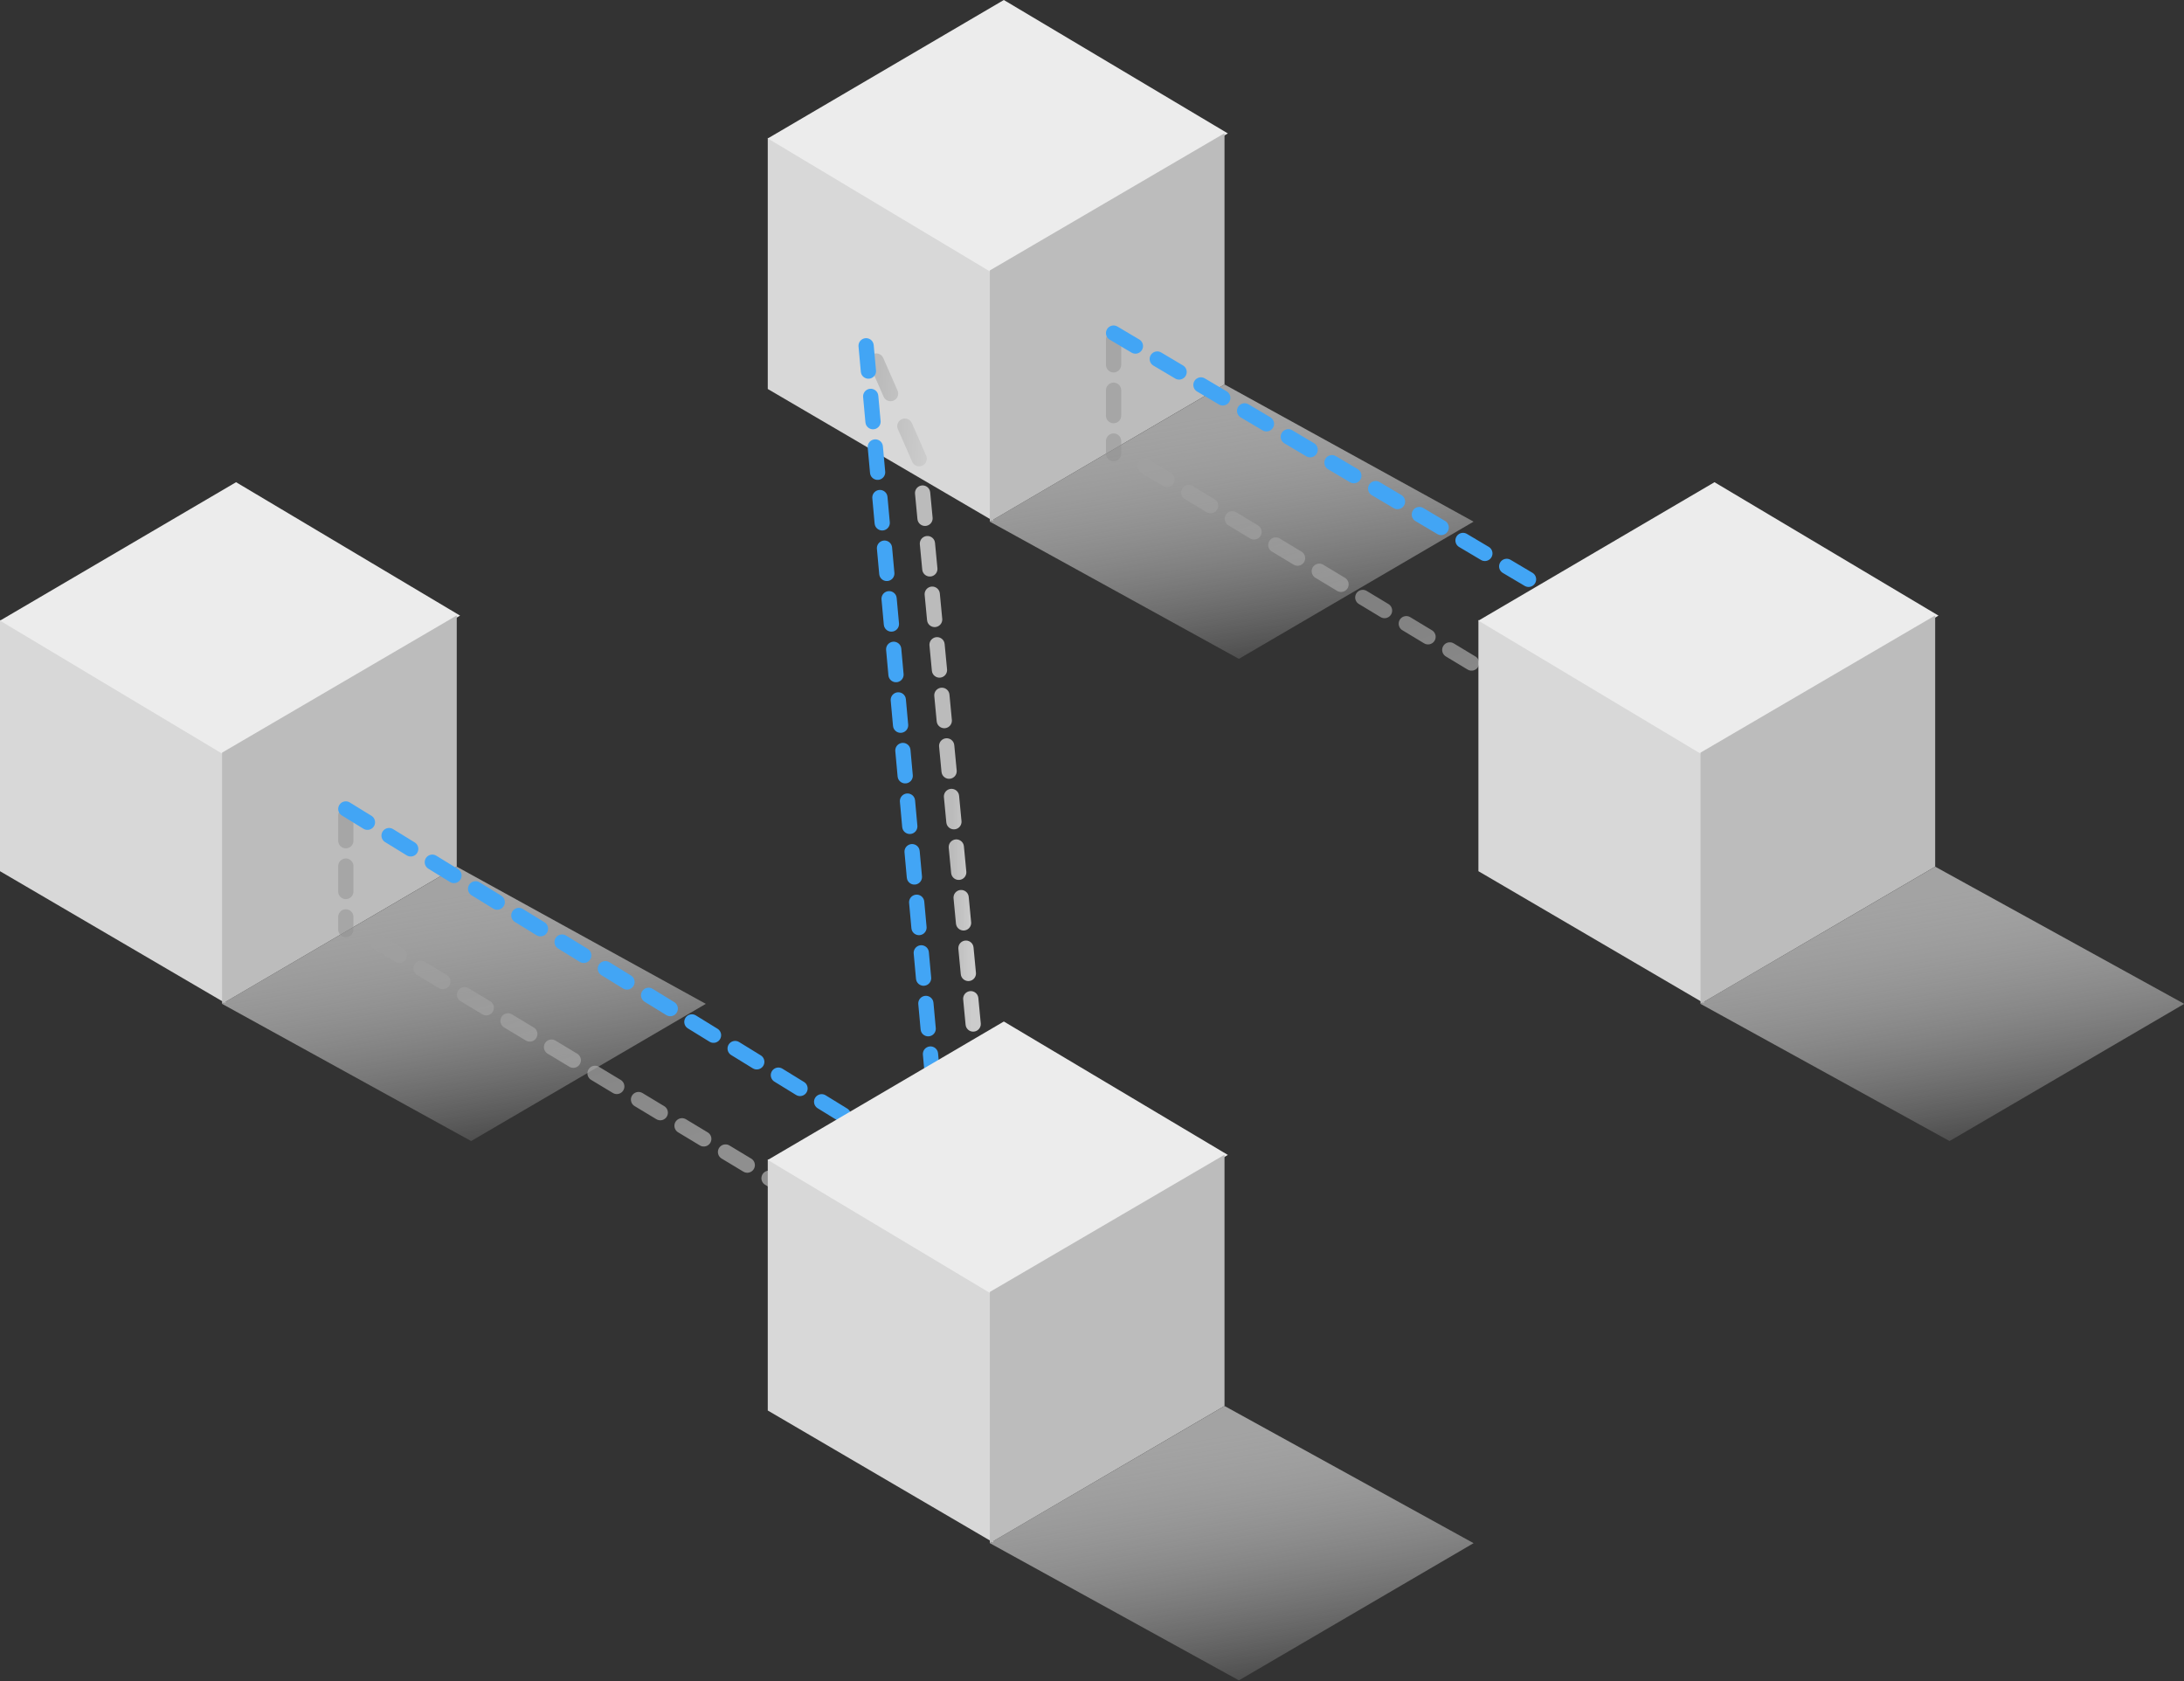 <?xml version="1.0" encoding="UTF-8"?>
<svg width="430px" height="331px" viewBox="0 0 430 331" version="1.1" xmlns="http://www.w3.org/2000/svg" xmlns:xlink="http://www.w3.org/1999/xlink">
    <rect x="0" y="0" width="430" height="331" fill="#333333" stroke="none"/>
    <!-- Generator: Sketch 42 (36781) - http://www.bohemiancoding.com/sketch -->
    <title>blockchain</title>
    <desc>Created with Sketch.</desc>
    <defs>
        <linearGradient x1="66.329%" y1="110.401%" x2="37.168%" y2="13.715%" id="linearGradient-1">
            <stop stop-color="#FFFFFF" stop-opacity="0" offset="0%"></stop>
            <stop stop-color="#A3A3A3" offset="100%"></stop>
        </linearGradient>
        <linearGradient x1="16.987%" y1="77.686%" x2="57.777%" y2="7.222%" id="linearGradient-2">
            <stop stop-color="#A0A0A0" offset="0%"></stop>
            <stop stop-color="#BBBBBB" offset="100%"></stop>
        </linearGradient>
        <linearGradient x1="396.28%" y1="108.261%" x2="0%" y2="59.887%" id="linearGradient-3">
            <stop stop-color="#FFFFFF" offset="0%"></stop>
            <stop stop-color="#CDCDCD" offset="70.664%"></stop>
            <stop stop-color="#C2C2C2" offset="88.635%"></stop>
            <stop stop-color="#BBBBBB" offset="100%"></stop>
        </linearGradient>
        <linearGradient x1="82.148%" y1="55.327%" x2="50%" y2="56.11%" id="linearGradient-4">
            <stop stop-color="#CCCCCC" offset="0%"></stop>
            <stop stop-color="#BBBBBB" offset="100%"></stop>
        </linearGradient>
    </defs>
    <g id="Technology" stroke="none" stroke-width="1" fill="none" fill-rule="evenodd">
        <g id="Technology-1280" transform="translate(-725, -771)">
            <g id="blockchain" transform="translate(725, 771)">
                <g id="Group-7">
                    <g id="Group-4-Copy" transform="translate(151.162, 0)">
                        <g id="Group-3">
                            <polygon id="Combined-Shape" fill="#D8D8D8" points="0 27.121 0 76.578 44.399 102.556 44.399 53.1"></polygon>
                            <polygon id="Combined-Shape" fill="#ECECEC" points="90.584 26.265 44.363 53.811 0 27.255 46.479 0"></polygon>
                            <polygon id="Combined-Shape-Copy-2" fill="#BCBCBC" points="43.725 53.238 43.725 102.695 89.927 75.687 89.927 26.23"></polygon>
                        </g>
                        <polygon id="Combined-Shape-Copy-2" fill="url(#linearGradient-1)" points="92.76 129.703 43.725 102.695 89.927 75.687 138.963 102.695"></polygon>
                    </g>
                    <path d="M225.494,143.017 L310.445,91.806" id="Line" stroke="url(#linearGradient-2)" stroke-width="3" stroke-linecap="round" stroke-dasharray="5" opacity="0.629" transform="translate(267.97, 117.411) scale(1, -1) translate(-267.97, -117.411) "></path>
                    <path d="M219.248,66.825 L219.248,89.308" id="Line" stroke="#909090" stroke-width="3" stroke-linecap="round" stroke-dasharray="5" opacity="0.505"></path>
                    <path d="M219.248,65.575 L332.932,133.025" id="Line-Copy-6" stroke="#42A5F5" stroke-width="3" stroke-linecap="round" stroke-dasharray="5"></path>
                    <g id="Group-4-Copy-3" transform="translate(291.081, 94.928)">
                        <g id="Group-3">
                            <polygon id="Combined-Shape" fill="#D8D8D8" points="0 27.121 0 76.578 44.399 102.556 44.399 53.1"></polygon>
                            <polygon id="Combined-Shape" fill="#ECECEC" points="90.584 26.265 44.363 53.811 0 27.255 46.479 0"></polygon>
                            <polygon id="Combined-Shape-Copy-2" fill="#BCBCBC" points="43.725 53.238 43.725 102.695 89.927 75.687 89.927 26.23"></polygon>
                        </g>
                        <polygon id="Combined-Shape-Copy-2" fill="url(#linearGradient-1)" points="92.76 129.703 43.725 102.695 89.927 75.687 138.963 102.695"></polygon>
                    </g>
                    <path d="M172.526,71.074 L181.5,91.5" id="Line" stroke="url(#linearGradient-3)" stroke-width="3" stroke-linecap="round" stroke-dasharray="7"></path>
                    <path d="M193.5,221.5 L181.5,95.5" id="Line" stroke="url(#linearGradient-4)" stroke-width="3" stroke-linecap="round" stroke-dasharray="5"></path>
                    <path d="M170.526,68.074 L185.272,230.313" id="Line" stroke="#42A5F5" stroke-width="3" stroke-linecap="round" stroke-dasharray="5"></path>
                    <g id="Group-4" transform="translate(0, 94.928)">
                        <g id="Group-3">
                            <polygon id="Combined-Shape" fill="#D8D8D8" points="0 27.121 0 76.578 44.399 102.556 44.399 53.1"></polygon>
                            <polygon id="Combined-Shape" fill="#ECECEC" points="90.584 26.265 44.363 53.811 0 27.255 46.479 0"></polygon>
                            <polygon id="Combined-Shape-Copy-2" fill="#BCBCBC" points="43.725 53.238 43.725 102.695 89.927 75.687 89.927 26.23"></polygon>
                        </g>
                        <polygon id="Combined-Shape-Copy-2" fill="url(#linearGradient-1)" points="92.76 129.703 43.725 102.695 89.927 75.687 138.963 102.695"></polygon>
                    </g>
                    <path d="M74.332,236.696 L159.283,185.485" id="Line" stroke="url(#linearGradient-2)" stroke-width="3" stroke-linecap="round" stroke-dasharray="5" opacity="0.676" transform="translate(116.807, 211.091) scale(1, -1) translate(-116.807, -211.091) "></path>
                    <path d="M68.086,160.504 L68.086,182.987" id="Line" stroke="#909090" stroke-width="3" stroke-linecap="round" stroke-dasharray="5" opacity="0.505"></path>
                    <path d="M68.086,159.255 L181.77,229.202" id="Line-Copy-6" stroke="#42A5F5" stroke-width="3" stroke-linecap="round" stroke-dasharray="5"></path>
                    <g id="Group-4-Copy-2" transform="translate(151.162, 201.098)">
                        <g id="Group-3">
                            <polygon id="Combined-Shape" fill="#D8D8D8" points="0 27.121 0 76.578 44.399 102.556 44.399 53.1"></polygon>
                            <polygon id="Combined-Shape" fill="#ECECEC" points="90.584 26.265 44.363 53.811 0 27.255 46.479 0"></polygon>
                            <polygon id="Combined-Shape-Copy-2" fill="#BCBCBC" points="43.725 53.238 43.725 102.695 89.927 75.687 89.927 26.23"></polygon>
                        </g>
                        <polygon id="Combined-Shape-Copy-2" fill="url(#linearGradient-1)" points="92.76 129.703 43.725 102.695 89.927 75.687 138.963 102.695"></polygon>
                    </g>
                </g>
            </g>
        </g>
    </g>
</svg>